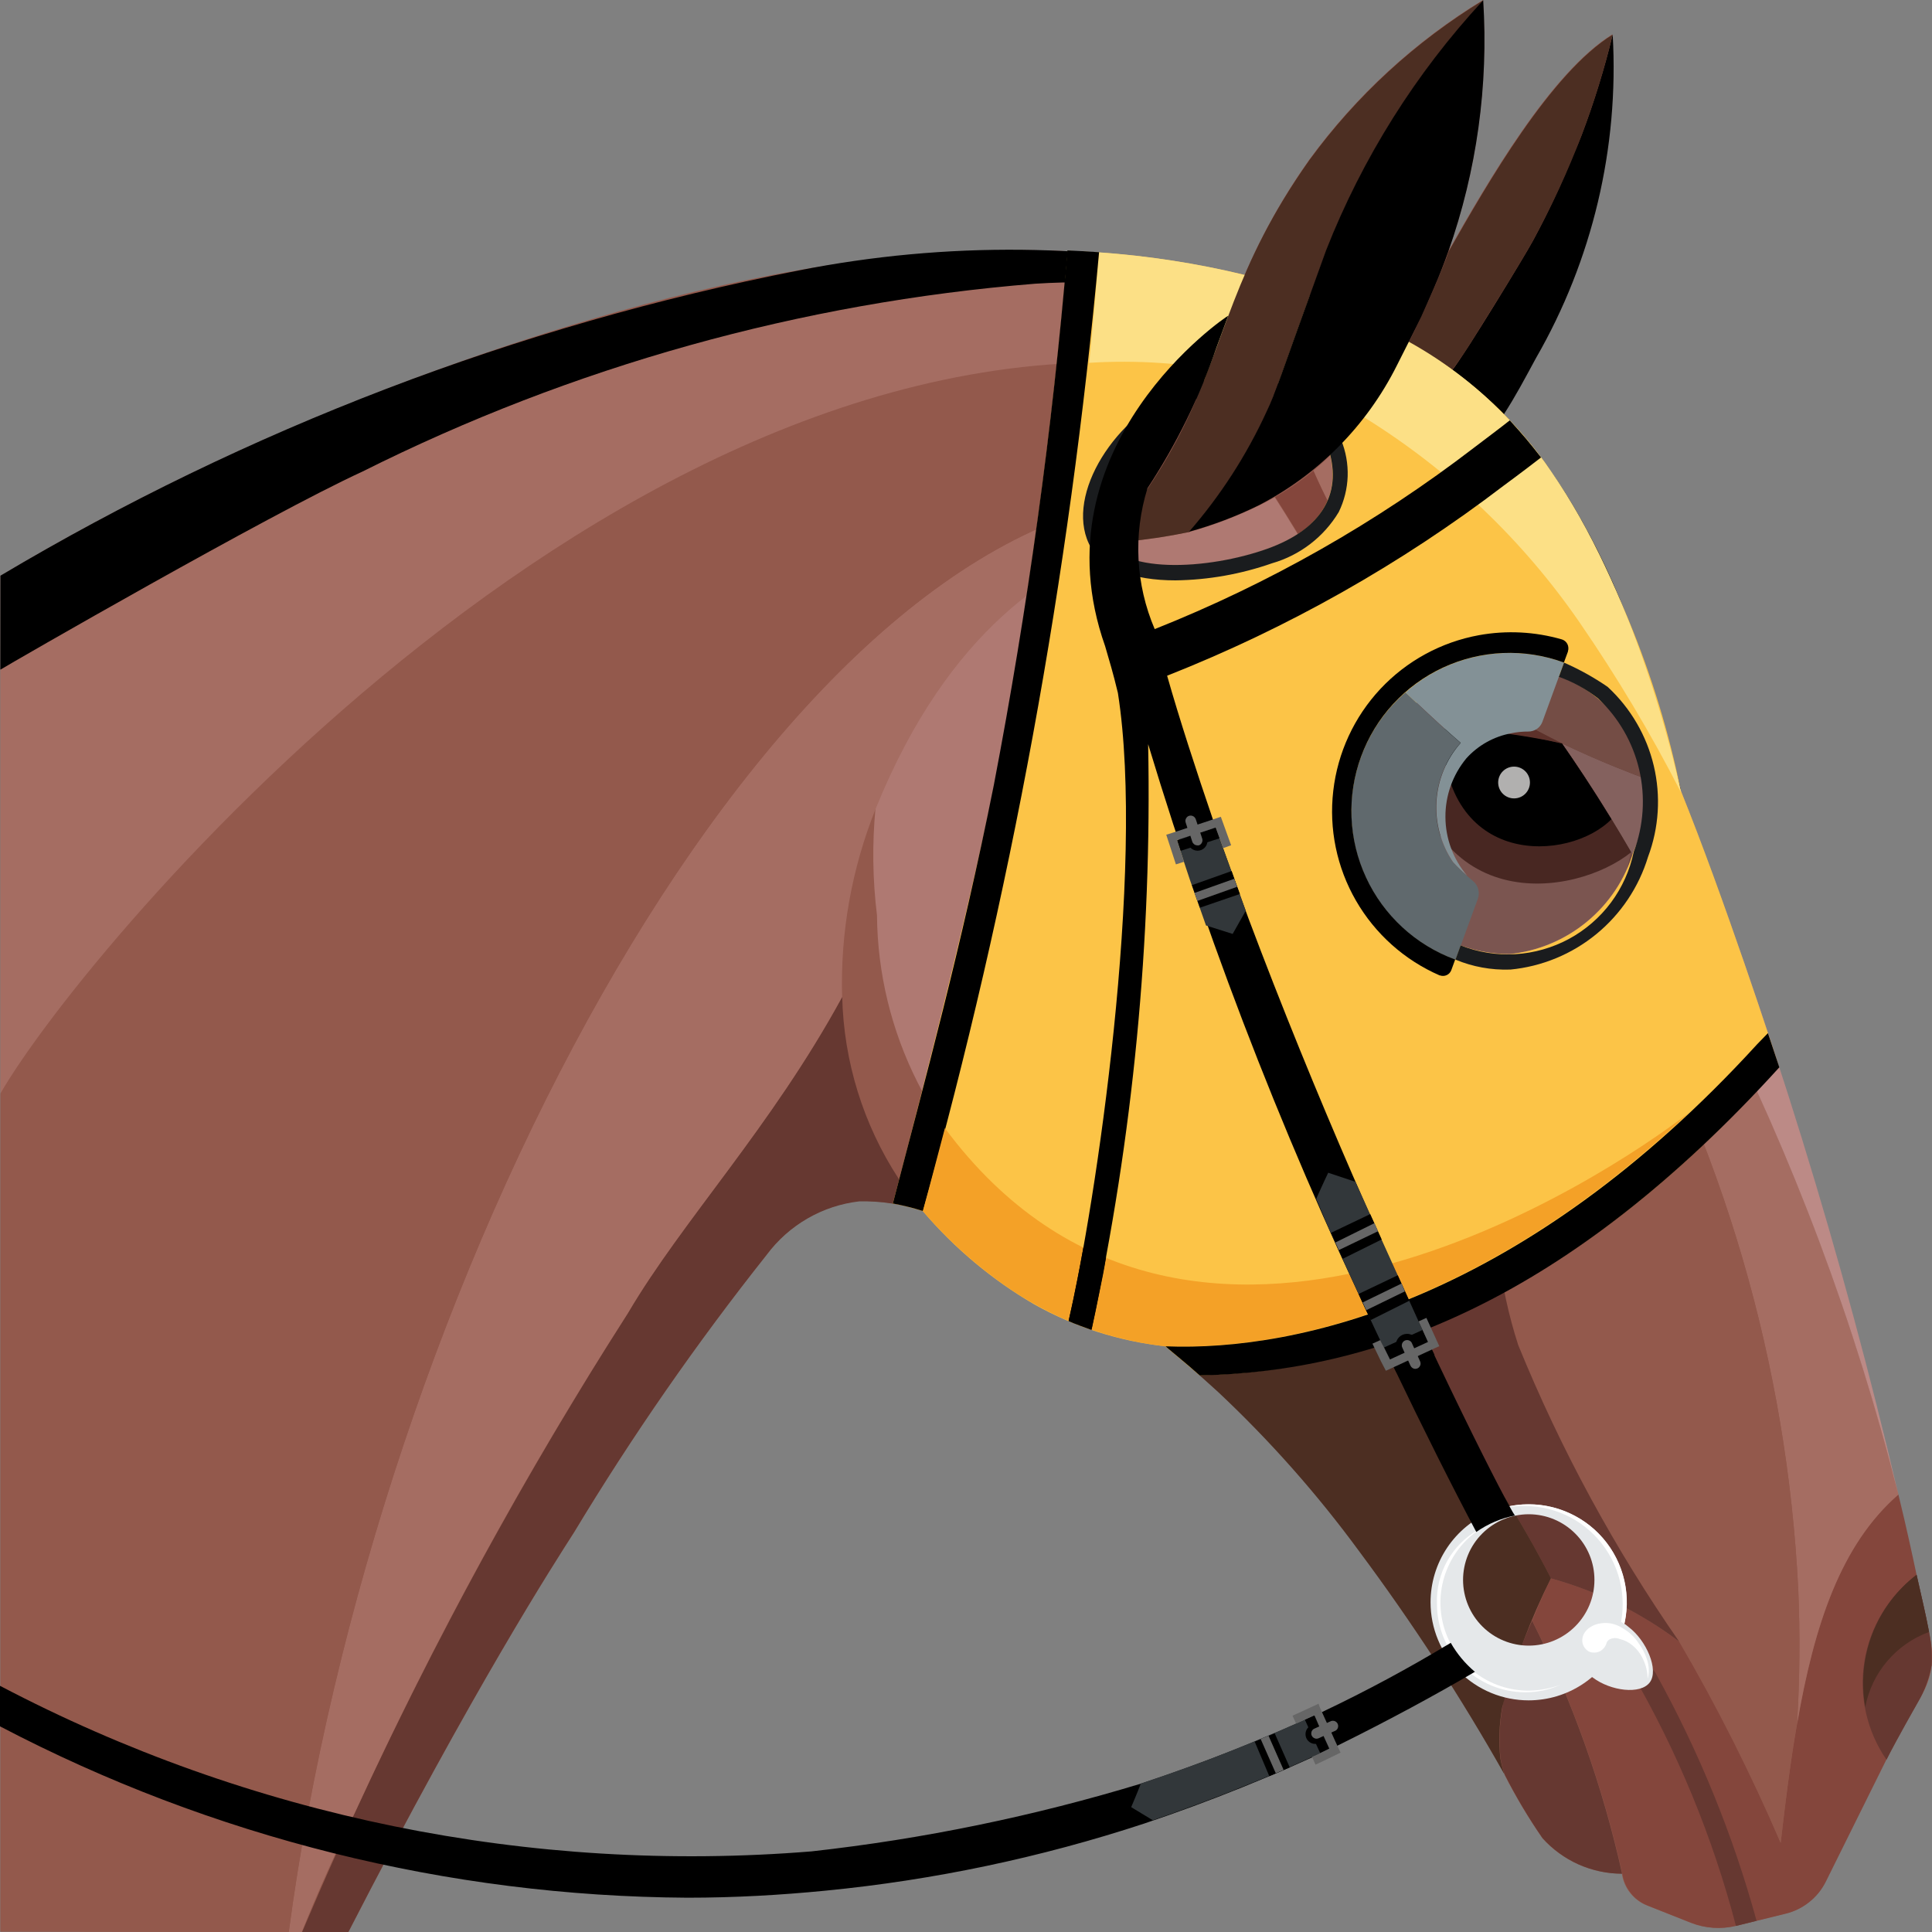 <svg width="40" height="40" viewBox="0 0 40 40" fill="none" xmlns="http://www.w3.org/2000/svg">
<rect x="0" y="0" width="40" height="40" fill="#808080" stroke="none"/>
<g clip-path="url(#clip0_479_14240)">
<path d="M0.012 11.922V39.988L7.212 40.001C9.84 34.887 11.482 32.354 11.891 31.714C13.095 29.718 14.425 27.8 15.875 25.974C16.102 25.668 16.389 25.412 16.718 25.221C17.048 25.03 17.413 24.909 17.792 24.865C18.242 24.858 18.691 24.929 19.118 25.074C20.115 26.279 21.44 27.169 22.933 27.635C23.324 27.743 23.723 27.821 24.127 27.867C24.402 28.09 24.782 28.41 25.218 28.81C26.294 29.82 27.274 30.927 28.146 32.117C29.244 33.592 30.248 35.134 31.152 36.735V36.748C31.382 37.201 31.643 37.638 31.932 38.056C32.139 38.287 32.393 38.472 32.677 38.599C32.961 38.725 33.268 38.791 33.579 38.792C33.6 38.938 33.659 39.076 33.751 39.191C33.842 39.307 33.963 39.396 34.1 39.45L35 39.807C35.297 39.924 35.624 39.946 35.935 39.871L36.365 39.765L36.965 39.618C37.142 39.575 37.307 39.493 37.449 39.38C37.592 39.266 37.708 39.123 37.79 38.96L39.04 36.433C39.248 36.019 39.696 35.233 39.696 35.233C39.848 35.026 39.948 34.786 39.987 34.532C40.026 34.278 40.002 34.019 39.919 33.776C39.857 33.411 39.459 31.662 39.289 30.94C38.131 25.985 36.627 21.117 34.789 16.373C34.711 16.09 34.567 15.452 34.4 14.89C34.277 14.478 34.083 13.834 33.777 13.059C33.451 12.156 33.041 11.285 32.552 10.459C32.158 9.799 31.693 9.184 31.164 8.626L31.122 8.584C31.382 8.165 31.57 7.825 31.79 7.413C32.96 5.382 33.512 3.053 33.379 0.713C32.104 1.5 30.79 3.784 29.985 5.2C30.571 3.532 30.815 1.764 30.703 0C29.296 0.856 28.072 1.981 27.103 3.312C26.575 4.055 26.127 4.852 25.769 5.69L25.72 5.679C23.615 5.213 21.452 5.073 19.305 5.262C13.547 5.607 7.033 8.423 5.833 8.943C3.831 9.81 1.886 10.805 0.012 11.922Z" fill="#93594C"/>
<path d="M32.341 15.393C31.28 15.159 30.195 15.051 29.109 15.073C29.421 19.061 32.615 18.579 33.772 17.644C33.228 16.703 32.718 15.94 32.341 15.393Z" fill="#4C2E22"/>
<path d="M29.857 15.09C29.881 17.99 32.495 17.845 33.363 16.961C32.976 16.329 32.623 15.8 32.339 15.393C31.526 15.196 30.693 15.095 29.857 15.09Z" fill="#241711"/>
<path d="M31.347 16.53C31.529 16.53 31.676 16.383 31.676 16.201C31.676 16.019 31.529 15.872 31.347 15.872C31.165 15.872 31.018 16.019 31.018 16.201C31.018 16.383 31.165 16.53 31.347 16.53Z" fill="#FCFBFA"/>
<path d="M31.723 33.554C32.559 35.217 33.186 36.977 33.59 38.794C33.611 38.94 33.67 39.078 33.762 39.193C33.853 39.309 33.974 39.398 34.111 39.452L35.011 39.809C35.308 39.926 35.635 39.948 35.946 39.873L36.975 39.62C37.152 39.576 37.317 39.495 37.459 39.381C37.602 39.268 37.718 39.125 37.8 38.962L39.057 36.428C39.265 36.014 39.713 35.228 39.713 35.228C39.849 34.995 39.943 34.74 39.99 34.475C40.004 34.24 39.986 34.005 39.936 33.775C39.867 33.411 39.78 33.05 39.68 32.603C39.591 32.184 39.48 31.663 39.304 30.941C37.68 32.35 37.238 34.927 36.866 38.156C36.25 36.726 35.549 35.334 34.766 33.989C33.972 33.387 33.071 32.943 32.111 32.679C32.057 32.786 31.894 33.131 31.723 33.554Z" fill="#84463C"/>
<path d="M35.941 39.874C35.46 38.036 34.733 36.271 33.78 34.627C33.757 34.596 33.746 34.557 33.749 34.518C33.752 34.479 33.769 34.442 33.797 34.415C33.825 34.388 33.862 34.371 33.901 34.368C33.94 34.366 33.979 34.377 34.01 34.401C34.076 34.445 34.139 34.494 34.199 34.547C34.232 34.575 34.26 34.609 34.281 34.647C35.177 36.265 35.878 37.984 36.368 39.768L35.941 39.874Z" fill="#663831"/>
<path d="M25.077 26.52C23.713 26.441 22.401 25.965 21.304 25.15C20.338 24.428 19.553 23.493 19.008 22.418C18.463 21.342 18.174 20.155 18.164 18.95C18.074 18.212 18.066 17.467 18.139 16.727C18.008 17.027 16.355 21.003 18.6 24.403C19.647 25.93 21.169 27.068 22.93 27.639C23.321 27.747 23.721 27.825 24.124 27.871C25.462 28.048 26.822 27.859 28.06 27.323C29.235 26.796 30.248 25.964 30.993 24.914C29.264 26.113 27.175 26.68 25.077 26.52Z" fill="#93594C"/>
<path d="M39.307 30.941C38.411 27.399 37.125 23.967 35.472 20.709C34.919 19.624 34.349 18.603 33.772 17.644L33.352 19.638C35.67 23.693 36.999 28.238 37.231 32.903C37.271 33.836 37.263 34.771 37.206 35.703C37.564 33.627 38.118 31.974 39.307 30.941Z" fill="#A56D62"/>
<path d="M32.339 15.392C32.72 15.939 33.226 16.703 33.77 17.644C34.349 18.603 34.919 19.624 35.47 20.709C37.123 23.967 38.409 27.399 39.303 30.941C38.145 25.986 36.642 21.119 34.803 16.374C34.449 16.261 33.987 16.101 33.458 15.885C33.185 15.774 32.8 15.609 32.339 15.392Z" fill="#BC8A86"/>
<path d="M37.231 32.903C36.999 28.238 35.669 23.693 33.35 19.638C33.25 20.088 33.112 20.56 32.95 21.05C32.477 22.438 31.81 23.751 30.967 24.95L30.996 24.911C30.984 25.252 30.993 25.593 31.023 25.933C31.097 26.582 31.235 27.223 31.436 27.845C32.322 30.005 33.439 32.064 34.768 33.984C35.559 35.326 36.261 36.718 36.868 38.153C36.968 37.286 37.068 36.466 37.205 35.703C37.262 34.771 37.271 33.836 37.231 32.903Z" fill="#93594C"/>
<path d="M18.157 18.949C18.167 20.154 18.456 21.341 19.001 22.417C19.545 23.492 20.331 24.427 21.297 25.149C22.394 25.963 23.706 26.439 25.07 26.519C27.168 26.681 29.257 26.116 30.988 24.919C31.818 23.729 32.476 22.428 32.944 21.054C33.103 20.591 33.236 20.119 33.344 19.642L33.764 17.648C33.22 16.707 32.714 15.948 32.333 15.397C31.272 15.163 30.187 15.055 29.101 15.077C28.916 14.695 27.512 12.029 26.392 10.295C26.281 10.358 26.169 10.418 26.049 10.475C25.588 10.699 25.108 10.88 24.615 11.017C24.484 11.038 24.267 11.09 23.936 11.138H23.92C23.792 11.156 23.646 11.175 23.481 11.194L23.295 11.214C21.848 11.725 19.65 12.972 18.127 16.725C18.056 17.465 18.066 18.211 18.157 18.949Z" fill="#AF7972"/>
<path d="M28.212 27.254C29.267 28.337 30.21 29.524 31.027 30.796C31.444 31.445 31.803 32.079 32.112 32.679C33.071 32.943 33.971 33.387 34.765 33.987C33.432 32.069 32.315 30.011 31.433 27.848C31.232 27.226 31.094 26.585 31.02 25.936C30.99 25.596 30.981 25.255 30.993 24.914C30.773 25.227 30.527 25.52 30.258 25.792C29.668 26.396 28.975 26.891 28.212 27.254Z" fill="#663831"/>
<path d="M31.157 36.75C31.388 37.203 31.648 37.64 31.937 38.058C32.145 38.289 32.399 38.474 32.682 38.601C32.966 38.727 33.273 38.793 33.584 38.794C33.181 36.977 32.555 35.217 31.72 33.554C31.487 34.08 31.293 34.623 31.141 35.178C31.129 35.236 31.115 35.295 31.105 35.352C31.044 35.697 31.031 36.048 31.066 36.397C31.087 36.517 31.118 36.635 31.157 36.75Z" fill="#663831"/>
<path d="M24.125 27.874C24.401 28.097 24.781 28.417 25.217 28.817C26.293 29.827 27.273 30.934 28.145 32.124C29.243 33.599 30.247 35.141 31.151 36.742C31.113 36.63 31.083 36.516 31.062 36.4C31.026 36.052 31.039 35.7 31.1 35.355C31.346 34.429 31.684 33.531 32.111 32.674C31.802 32.074 31.443 31.44 31.026 30.791C30.209 29.519 29.266 28.332 28.211 27.249L28.06 27.318C26.823 27.856 25.463 28.048 24.125 27.874Z" fill="#4C2E22"/>
<path d="M39.681 32.609C39.781 33.056 39.868 33.417 39.937 33.781C39.987 34.011 40.005 34.246 39.991 34.481C39.944 34.746 39.85 35.001 39.714 35.234C39.714 35.234 39.266 36.017 39.058 36.434C38.649 35.839 38.485 35.109 38.601 34.396C38.717 33.683 39.104 33.043 39.681 32.609Z" fill="#663831"/>
<path d="M39.937 33.789V33.774C39.868 33.41 39.781 33.049 39.681 32.602C39.27 32.918 38.953 33.34 38.766 33.823C38.579 34.306 38.527 34.832 38.618 35.342C38.685 34.991 38.841 34.664 39.073 34.392C39.304 34.12 39.601 33.912 39.937 33.789Z" fill="#4C2E22"/>
<path d="M27.194 9.745C28.082 11.779 29.5 13.536 31.3 14.834C31.992 15.238 32.713 15.589 33.458 15.885C33.987 16.101 34.449 16.261 34.803 16.374C32.234 11.537 29.878 9.474 28.234 8.645C27.932 9.051 27.582 9.42 27.194 9.745Z" fill="#A56D62"/>
<path d="M32.341 15.393C31.28 15.159 30.195 15.051 29.109 15.073C29.421 19.061 32.615 18.579 33.772 17.644C33.228 16.703 32.718 15.94 32.341 15.393Z" fill="#663831"/>
<path d="M29.857 15.09C29.881 17.99 32.495 17.845 33.363 16.961C32.976 16.329 32.623 15.8 32.339 15.393C31.526 15.196 30.693 15.095 29.857 15.09Z" fill="black"/>
<path d="M31.347 16.53C31.529 16.53 31.676 16.383 31.676 16.201C31.676 16.019 31.529 15.872 31.347 15.872C31.165 15.872 31.018 16.019 31.018 16.201C31.018 16.383 31.165 16.53 31.347 16.53Z" fill="#FCFBFA"/>
<path d="M26.401 10.29C27.519 12.025 28.925 14.69 29.11 15.072C30.196 15.05 31.281 15.158 32.342 15.392C32.024 15.234 31.673 15.054 31.3 14.834C29.502 13.535 28.084 11.778 27.193 9.747C26.945 9.951 26.68 10.133 26.401 10.29Z" fill="#84463C"/>
<path d="M6.251 40.009H7.208C9.836 34.895 11.478 32.362 11.887 31.722C13.091 29.725 14.422 27.808 15.871 25.982C16.098 25.676 16.385 25.42 16.715 25.229C17.044 25.038 17.41 24.917 17.788 24.873C18.24 24.863 18.69 24.932 19.118 25.078C18.824 24.722 18.645 24.464 18.605 24.403C17.873 23.282 17.469 21.978 17.437 20.64C15.967 23.334 14.131 25.264 13.005 27.18C10.398 31.259 8.139 35.551 6.251 40.009Z" fill="#663831"/>
<path d="M5.976 40.009H6.244C6.569 39.195 6.944 38.36 7.353 37.516C8.992 33.946 10.879 30.494 12.999 27.187C14.126 25.269 15.965 23.341 17.435 20.641C17.397 19.304 17.636 17.973 18.135 16.732C19.658 12.979 21.856 11.732 23.303 11.221C23.262 11.223 23.222 11.211 23.19 11.187C23.155 11.161 23.133 11.122 23.127 11.079C23.121 11.036 23.133 10.992 23.159 10.958C23.336 10.728 23.491 10.515 23.636 10.306C15.574 11.49 7.757 26.686 5.976 40.009Z" fill="#A56D62"/>
<path d="M28.318 8.519C28.288 8.561 28.263 8.603 28.232 8.645C29.876 9.474 32.232 11.537 34.801 16.374C33.052 11.874 30.156 8.453 28.919 7.574C28.829 7.742 28.726 7.911 28.619 8.08C28.602 8.108 28.583 8.135 28.566 8.162C28.486 8.282 28.404 8.401 28.318 8.519Z" fill="#BC8A86"/>
<path d="M33.389 0.716C33.218 1.42 33.004 2.113 32.747 2.791C32.703 2.908 32.647 3.041 32.583 3.18C32.334 3.8 32.05 4.406 31.732 4.994C31.552 5.322 30.332 7.332 30.065 7.665C30.447 7.939 30.804 8.247 31.131 8.585C31.379 8.203 31.566 7.846 31.8 7.415C32.97 5.384 33.522 3.056 33.389 0.716Z" fill="black"/>
<path d="M34.768 16.29L34.799 16.354C34.77 16.23 34.581 15.454 34.414 14.892C34.291 14.48 34.097 13.836 33.791 13.061C33.466 12.158 33.056 11.287 32.566 10.461C32.172 9.801 31.707 9.186 31.178 8.628C30.589 8.017 29.91 7.499 29.165 7.092C29.074 7.274 28.918 7.574 28.918 7.574C30.157 8.456 33.018 11.841 34.768 16.29Z" fill="black"/>
<path d="M29.579 6.217C29.365 6.701 29.151 7.117 29.165 7.089C29.476 7.261 29.777 7.452 30.065 7.661C30.245 7.419 30.411 7.17 30.565 6.914C30.983 6.246 31.552 5.329 31.736 4.989C32.123 4.28 32.462 3.545 32.751 2.789C33.007 2.112 33.22 1.42 33.389 0.716C32.114 1.503 30.8 3.787 29.995 5.203C29.957 5.326 29.764 5.803 29.579 6.217Z" fill="#4C2E22"/>
<path d="M0.009 39.992L5.979 40.003C7.761 26.682 15.579 11.482 23.643 10.303C24.21 9.484 24.672 8.598 25.018 7.664C13.183 5.903 1.791 19.546 0.009 22.639V39.992Z" fill="#93594C"/>
<path d="M0.009 22.639C1.791 19.546 13.183 5.903 25.018 7.657C25.205 7.172 25.373 6.698 25.567 6.198C24.946 6.051 24.315 5.949 23.68 5.891C22.932 5.823 22.18 5.813 21.431 5.861C16.58 6.254 11.851 7.578 7.502 9.761C5.559 10.661 0.227 13.73 0.009 13.861V22.639Z" fill="#A56D62"/>
<path d="M0.007 13.865C0.225 13.73 5.557 10.656 7.5 9.765C11.851 7.586 16.581 6.265 21.431 5.874C22.18 5.826 22.932 5.836 23.68 5.904C24.315 5.962 24.946 6.064 25.567 6.211C25.633 6.043 25.704 5.872 25.778 5.7C22.736 5.029 19.589 4.995 16.534 5.6C10.704 6.744 5.115 8.882 0.009 11.919L0.007 13.865Z" fill="black"/>
<path opacity="0.3" d="M28.295 16.79C28.294 17.574 28.605 18.327 29.159 18.883C29.713 19.438 30.465 19.751 31.249 19.752C31.839 19.692 32.397 19.459 32.854 19.082C33.312 18.704 33.647 18.2 33.818 17.633C34.005 17.215 34.082 16.755 34.043 16.299C34.003 15.842 33.848 15.403 33.592 15.023C33.336 14.643 32.987 14.334 32.579 14.126C32.171 13.918 31.716 13.817 31.258 13.833C30.87 13.832 30.485 13.908 30.126 14.056C29.767 14.204 29.44 14.421 29.165 14.695C28.89 14.969 28.672 15.294 28.522 15.653C28.373 16.011 28.296 16.396 28.295 16.784V16.79Z" fill="black"/>
<path d="M18.484 24.918C18.696 24.956 18.905 25.01 19.109 25.078C19.761 25.845 20.539 26.496 21.409 27.003C22.244 27.473 23.166 27.768 24.119 27.872C24.319 28.034 24.702 28.359 24.832 28.472C31.421 28.341 35.741 23.218 36.832 22.097C36.772 21.883 35.663 18.489 34.8 16.374C34.307 13.957 33.357 11.655 32 9.595C31.257 8.56 30.29 7.706 29.172 7.095C28.105 6.481 26.962 6.01 25.772 5.695C24.571 5.403 23.343 5.236 22.107 5.195C21.825 8.489 21.355 12.04 20.772 15.289C20.189 18.538 18.484 24.918 18.484 24.918ZM31.252 19.755C30.467 19.754 29.716 19.441 29.162 18.886C28.608 18.33 28.297 17.578 28.298 16.793C28.298 16.405 28.375 16.02 28.524 15.662C28.673 15.303 28.891 14.977 29.166 14.703C29.441 14.428 29.767 14.211 30.126 14.063C30.485 13.915 30.869 13.838 31.258 13.839C31.716 13.823 32.171 13.924 32.579 14.132C32.987 14.34 33.336 14.649 33.592 15.029C33.848 15.409 34.003 15.848 34.043 16.305C34.082 16.761 34.005 17.221 33.818 17.639C33.647 18.206 33.312 18.709 32.855 19.085C32.398 19.462 31.841 19.695 31.252 19.755ZM22.8 11.055C22.741 10.788 22.744 10.511 22.808 10.245C22.871 9.979 22.994 9.73 23.167 9.518C23.548 8.954 24.092 8.52 24.726 8.274C25.024 8.165 25.339 8.109 25.657 8.109C26.036 8.081 26.415 8.172 26.741 8.369C27.066 8.566 27.323 8.86 27.474 9.209C27.823 10.19 27.383 10.958 26.234 11.37C25.034 11.802 23.119 11.937 22.803 11.052L22.8 11.055Z" fill="#FCC447"/>
<path d="M22.502 11.155C22.728 11.786 23.484 12.016 24.336 12.016C25.017 12.007 25.693 11.887 26.336 11.662C26.914 11.496 27.407 11.118 27.717 10.602C27.83 10.371 27.893 10.118 27.902 9.861C27.91 9.604 27.864 9.347 27.767 9.109C27.663 8.84 27.502 8.597 27.293 8.397C27.085 8.198 26.835 8.047 26.561 7.955C25.93 7.739 25.242 7.75 24.618 7.986C23.189 8.496 22.118 10.096 22.502 11.155ZM23.162 9.512C23.546 8.953 24.09 8.523 24.723 8.279C25.022 8.169 25.338 8.111 25.657 8.109C26.037 8.081 26.416 8.172 26.742 8.369C27.068 8.566 27.325 8.86 27.477 9.209C27.827 10.186 27.386 10.951 26.236 11.362C25.036 11.792 23.115 11.926 22.799 11.044C22.738 10.778 22.739 10.501 22.801 10.235C22.863 9.969 22.985 9.721 23.157 9.509L23.162 9.512Z" fill="#1A1C1E"/>
<path d="M25.768 5.691C26.965 5.988 28.114 6.457 29.178 7.081C29.96 7.516 30.669 8.071 31.278 8.726C33.186 10.717 34.331 14.261 34.806 16.411C34.183 15.193 33.481 14.017 32.706 12.89C31.532 11.186 30.018 9.743 28.26 8.651C26.488 7.78 24.519 7.388 22.548 7.512C22.58 7.312 22.743 5.424 22.754 5.224C23.77 5.296 24.778 5.452 25.768 5.691Z" fill="#FCE086"/>
<path d="M18.485 24.917C19.138 22.411 19.902 19.617 20.576 16.254C21.278 12.594 21.787 8.899 22.1 5.185C22.3 5.193 22.518 5.206 22.755 5.222C22.144 11.936 20.924 18.581 19.11 25.074C18.905 25.008 18.696 24.956 18.485 24.917Z" fill="black"/>
<path d="M19.106 25.074C19.127 25.1 19.163 25.142 19.2 25.183C19.622 25.657 20.091 26.087 20.6 26.466C21.072 26.822 21.585 27.12 22.129 27.352C22.765 27.617 23.434 27.793 24.118 27.874C26.632 27.974 30.672 27.074 34.956 23.048C33.302 24.322 24.618 30.165 19.563 23.358C19.418 23.903 19.257 24.53 19.106 25.074Z" fill="#F4A127"/>
<path d="M28.168 15.696C27.875 16.511 27.918 17.409 28.287 18.192C28.656 18.976 29.32 19.58 30.135 19.874L30.242 19.58L30.596 18.612C30.62 18.549 30.623 18.479 30.607 18.414C30.59 18.348 30.553 18.289 30.502 18.245C30.351 18.121 30.209 17.988 30.076 17.845C29.826 17.474 29.707 17.031 29.736 16.584C29.766 16.138 29.943 15.714 30.24 15.38C29.94 15.12 29.672 14.88 29.328 14.55C29.255 14.482 29.181 14.411 29.1 14.334C28.678 14.7 28.357 15.169 28.168 15.696Z" fill="#60696D"/>
<path d="M29.331 14.55C29.675 14.875 29.943 15.12 30.243 15.38C29.947 15.715 29.77 16.139 29.741 16.585C29.712 17.031 29.831 17.474 30.081 17.845C30.173 17.945 30.27 18.039 30.373 18.127C30.086 17.788 29.928 17.36 29.926 16.916C29.923 16.472 30.077 16.042 30.36 15.7C30.604 15.43 30.93 15.248 31.287 15.182C31.403 15.157 31.522 15.145 31.641 15.146C31.704 15.146 31.766 15.128 31.819 15.092C31.871 15.056 31.911 15.005 31.933 14.946L32.274 14.013L32.381 13.719C31.829 13.516 31.233 13.466 30.656 13.575C30.078 13.683 29.541 13.946 29.1 14.335C29.177 14.409 29.251 14.483 29.331 14.55Z" fill="#839196"/>
<path d="M29.806 20.195H29.814C29.859 20.211 29.91 20.209 29.954 20.188C29.997 20.168 30.031 20.131 30.048 20.085L30.128 19.866C29.724 19.718 29.353 19.492 29.037 19.201C28.721 18.91 28.464 18.56 28.284 18.17C28.102 17.78 28 17.358 27.982 16.928C27.964 16.499 28.031 16.07 28.179 15.666C28.327 15.262 28.552 14.892 28.844 14.575C29.135 14.259 29.485 14.003 29.875 13.822C30.265 13.641 30.687 13.538 31.117 13.52C31.546 13.502 31.975 13.569 32.379 13.717L32.463 13.489V13.481C32.471 13.457 32.474 13.432 32.471 13.406C32.469 13.381 32.463 13.357 32.451 13.334C32.44 13.312 32.424 13.292 32.404 13.275C32.385 13.259 32.363 13.247 32.339 13.239C31.78 13.077 31.191 13.047 30.619 13.151C29.837 13.294 29.122 13.684 28.579 14.264C28.037 14.844 27.695 15.583 27.604 16.372C27.512 17.161 27.677 17.959 28.074 18.647C28.471 19.335 29.078 19.878 29.807 20.195H29.806Z" fill="black"/>
<path d="M31.257 20.074H31.27C31.923 20.011 32.542 19.756 33.05 19.34C33.557 18.924 33.93 18.368 34.121 17.74C34.347 17.138 34.388 16.482 34.24 15.856C34.092 15.231 33.761 14.663 33.29 14.226L33.282 14.219C32.998 14.024 32.697 13.857 32.382 13.719L32.275 14.013C32.567 14.117 32.84 14.268 33.085 14.459C33.509 14.856 33.806 15.369 33.938 15.935C34.069 16.501 34.03 17.093 33.825 17.636C33.746 18.016 33.585 18.374 33.354 18.686C33.122 18.997 32.825 19.254 32.484 19.439C32.142 19.623 31.765 19.731 31.377 19.755C30.99 19.778 30.602 19.716 30.241 19.574L30.134 19.868C30.489 20.016 30.872 20.086 31.257 20.074Z" fill="#1A1C1E"/>
<path d="M24.13 27.874C26.918 27.986 31.58 26.874 36.38 21.62L36.603 21.39L36.839 22.098C32.466 26.914 28.452 28.408 24.839 28.476C24.583 28.247 24.125 27.874 24.13 27.874Z" fill="black"/>
<path d="M24.51 8.827C24.297 9.257 24.057 9.673 23.79 10.073C23.606 10.346 23.401 10.634 23.161 10.946C23.138 10.978 23.126 11.017 23.128 11.057C23.132 11.101 23.152 11.142 23.186 11.172C23.219 11.201 23.263 11.216 23.307 11.214C23.75 11.172 24.191 11.105 24.627 11.014C25.276 10.263 25.815 9.424 26.227 8.521C26.44 8.07 26.44 7.988 27.46 5.18C28.217 3.269 29.319 1.514 30.712 0.003C29.306 0.858 28.083 1.982 27.112 3.31C25.518 5.565 25.4 7.015 24.51 8.827Z" fill="#4C2E22"/>
<path d="M24.618 11.009C25.112 10.873 25.592 10.691 26.052 10.466C27.292 9.828 28.297 8.812 28.921 7.566C28.929 7.551 29.379 6.66 29.429 6.551C29.52 6.351 29.603 6.16 29.68 5.983C29.794 5.72 29.897 5.46 29.987 5.204C30.575 3.537 30.82 1.768 30.708 0.004C29.312 1.513 28.209 3.268 27.455 5.181C26.435 7.989 26.435 8.071 26.222 8.522C25.809 9.423 25.269 10.261 24.618 11.009Z" fill="black"/>
<path d="M29.618 33.174C29.618 32.773 29.737 32.38 29.96 32.046C30.183 31.712 30.5 31.452 30.871 31.299C31.242 31.145 31.65 31.105 32.044 31.183C32.438 31.261 32.8 31.455 33.084 31.739C33.367 32.023 33.561 32.384 33.639 32.778C33.718 33.172 33.677 33.58 33.524 33.951C33.37 34.322 33.11 34.639 32.776 34.862C32.442 35.085 32.05 35.204 31.648 35.204C31.11 35.204 30.593 34.99 30.213 34.609C29.832 34.229 29.618 33.712 29.618 33.174ZM31.648 31.351C31.288 31.352 30.942 31.496 30.688 31.751C30.433 32.006 30.291 32.352 30.291 32.712C30.292 33.073 30.435 33.419 30.69 33.673C30.945 33.928 31.291 34.071 31.651 34.071C32.012 34.071 32.357 33.928 32.612 33.673C32.867 33.419 33.011 33.073 33.011 32.712C33.012 32.352 32.869 32.006 32.614 31.751C32.36 31.496 32.015 31.352 31.654 31.351H31.648Z" fill="#E5E8EA"/>
<path d="M33.474 33.918L33.529 33.946C33.656 33.638 33.705 33.303 33.672 32.971C33.639 32.639 33.524 32.321 33.339 32.044C33.153 31.767 32.902 31.54 32.607 31.384C32.313 31.227 31.984 31.145 31.651 31.146C31.482 31.145 31.314 31.166 31.151 31.208C31.29 31.188 31.43 31.179 31.57 31.18C31.897 31.181 32.219 31.261 32.509 31.413C32.798 31.565 33.047 31.785 33.233 32.054C33.42 32.323 33.539 32.633 33.58 32.957C33.621 33.282 33.583 33.611 33.47 33.918H33.474Z" fill="white"/>
<path d="M31.572 35.037C31.825 35.039 32.076 34.986 32.307 34.882C32.097 34.959 31.875 35 31.652 35.003C31.254 35.004 30.867 34.876 30.549 34.636C30.232 34.397 30.001 34.06 29.892 33.678C29.784 33.295 29.803 32.888 29.948 32.517C30.092 32.147 30.354 31.834 30.693 31.626C30.667 31.638 30.641 31.651 30.616 31.666C30.343 31.818 30.118 32.043 29.965 32.316C29.812 32.588 29.738 32.898 29.751 33.21C29.751 33.693 29.943 34.157 30.285 34.499C30.626 34.842 31.089 35.035 31.572 35.037Z" fill="white"/>
<path d="M22.127 27.335C22.286 27.397 22.427 27.452 22.6 27.517C23.458 23.539 23.851 19.476 23.771 15.407C25.11 19.84 26.811 24.155 28.857 28.309C29.479 29.609 30.065 30.775 30.565 31.718C30.805 31.549 31.077 31.433 31.365 31.378C31.215 31.178 29.697 28.221 28.004 24.329C27.284 22.673 26.536 20.845 25.841 18.995C25.674 18.533 25.413 17.827 25.113 16.968C24.775 15.981 24.413 14.868 24.164 13.99C26.657 13.005 29.002 11.681 31.133 10.054C31.448 9.823 31.862 9.507 31.906 9.471C31.651 9.144 31.537 9.009 31.258 8.703C31.096 8.834 30.686 9.14 30.519 9.268C28.499 10.819 26.274 12.083 23.907 13.025C23.512 12.102 23.459 11.068 23.757 10.109C24.354 9.203 24.834 8.224 25.185 7.197C25.285 6.93 25.37 6.697 25.428 6.538C25.401 6.538 21.414 9.231 22.881 13.38C22.968 13.68 23.045 13.929 23.145 14.347C23.718 18.003 22.683 24.961 22.127 27.335Z" fill="black"/>
<path d="M0 34.903V35.742C4.393 38.043 9.272 39.26 14.231 39.29C15.214 39.29 16.166 39.235 17.093 39.144C19.335 38.925 21.546 38.459 23.686 37.756C25.05 37.297 26.385 36.759 27.686 36.144C28.761 35.613 29.729 35.087 30.536 34.613C30.335 34.444 30.166 34.241 30.036 34.013C29.176 34.533 28.291 35.009 27.384 35.44C26.165 36.006 24.915 36.501 23.639 36.923C21.408 37.602 19.118 38.074 16.8 38.331C10.988 38.803 5.162 37.614 0 34.903Z" fill="black"/>
<path d="M27.518 36.209C27.132 36.397 26.812 36.535 26.564 36.646C26.237 36.788 25.964 36.896 25.637 37.028C25.237 37.195 24.248 37.56 23.867 37.686L23.42 37.415C23.42 37.415 23.559 37.09 23.62 36.926C24.304 36.7 24.969 36.452 25.184 36.369C25.601 36.207 26.005 36.042 26.271 35.928C26.671 35.762 27.102 35.565 27.202 35.518C27.318 35.756 27.413 35.974 27.518 36.209Z" fill="#32373A"/>
<path d="M26.28 36.774C26.38 36.732 26.539 36.665 26.703 36.592L26.391 35.886L25.977 36.059L26.28 36.774Z" fill="black"/>
<path d="M25.792 18.856L25.521 19.336C25.521 19.336 25.142 19.217 24.969 19.161L24.85 18.824L24.73 18.486C24.598 18.119 24.488 17.761 24.367 17.399L25.167 17.134C25.372 17.691 25.792 18.856 25.792 18.856Z" fill="#32373A"/>
<path d="M28.769 28.145C28.469 27.545 27.929 26.364 27.55 25.522C27.424 25.238 27.325 24.986 27.25 24.822C27.25 24.822 27.413 24.457 27.499 24.28L28.062 24.468L29.562 27.781C29.3 27.909 28.775 28.148 28.769 28.145Z" fill="#32373A"/>
<path d="M25.257 17.354L24.443 17.616L24.372 17.399L25.172 17.131L25.257 17.354Z" fill="black"/>
<path d="M25.671 18.509L24.843 18.793C24.789 18.639 24.732 18.481 24.678 18.326C24.95 18.226 25.228 18.134 25.5 18.034C25.557 18.195 25.611 18.354 25.671 18.509Z" fill="black"/>
<path d="M27.557 25.524C27.637 25.703 27.72 25.882 27.799 26.062L28.606 25.662C28.526 25.488 28.45 25.314 28.369 25.137L27.557 25.524Z" fill="black"/>
<path d="M28.128 26.79C28.208 26.97 28.285 27.138 28.378 27.331L29.178 26.931C29.097 26.757 29.02 26.577 28.939 26.403L28.128 26.79Z" fill="black"/>
<path d="M28.657 27.897L28.91 28.411C28.91 28.411 29.41 28.187 29.701 28.054C29.601 27.839 29.455 27.534 29.455 27.534L28.657 27.897Z" fill="black"/>
<path d="M24.795 17.613C24.907 17.613 24.999 17.522 24.999 17.409C24.999 17.296 24.907 17.205 24.795 17.205C24.682 17.205 24.591 17.296 24.591 17.409C24.591 17.522 24.682 17.613 24.795 17.613Z" fill="black"/>
<path d="M29.132 28.082C29.261 28.082 29.365 27.978 29.365 27.849C29.365 27.72 29.261 27.616 29.132 27.616C29.003 27.616 28.899 27.72 28.899 27.849C28.899 27.978 29.003 28.082 29.132 28.082Z" fill="black"/>
<path d="M27.334 36.298L27.522 36.207L27.207 35.516C27.144 35.545 27.078 35.573 27.015 35.603L27.334 36.298Z" fill="black"/>
<path d="M27.231 36.106C27.342 36.106 27.433 36.016 27.433 35.904C27.433 35.793 27.342 35.702 27.231 35.702C27.119 35.702 27.029 35.793 27.029 35.904C27.029 36.016 27.119 36.106 27.231 36.106Z" fill="black"/>
<path d="M26.263 35.935L26.1 36.003L26.414 36.714L26.576 36.644L26.263 35.935Z" fill="#666666"/>
<path d="M28.577 27.746L28.415 27.819C28.463 27.919 28.534 28.068 28.593 28.188L28.693 28.38L28.772 28.344C29.079 28.201 29.719 27.907 29.719 27.907L29.799 27.871L29.532 27.285L29.371 27.358L29.565 27.784L28.776 28.147L28.757 28.109C28.7 27.992 28.628 27.849 28.577 27.746Z" fill="#666666"/>
<path d="M24.146 17.282L24.346 17.896L24.514 17.842L24.369 17.394L24.645 17.303L24.685 17.427C24.692 17.448 24.706 17.466 24.724 17.48C24.741 17.493 24.763 17.501 24.785 17.503H24.819C24.847 17.494 24.87 17.474 24.883 17.448C24.897 17.422 24.899 17.392 24.891 17.364L24.85 17.239L25.169 17.133L25.323 17.56L25.489 17.5L25.276 16.911L25.194 16.939L24.794 17.072L24.757 16.961C24.747 16.934 24.728 16.911 24.702 16.898C24.676 16.885 24.646 16.882 24.618 16.891C24.59 16.9 24.568 16.92 24.555 16.946C24.541 16.971 24.539 17.002 24.548 17.029L24.584 17.141L24.223 17.259L24.146 17.282Z" fill="#666666"/>
<path d="M25.555 18.194L24.731 18.487L24.79 18.653L25.614 18.36L25.555 18.194Z" fill="#666666"/>
<path d="M27.299 35.274L26.76 35.522L26.835 35.685L27.214 35.514L27.314 35.744L27.214 35.789C27.194 35.797 27.177 35.811 27.166 35.829C27.154 35.847 27.148 35.868 27.148 35.889C27.148 35.918 27.16 35.946 27.181 35.966C27.202 35.986 27.23 35.998 27.259 35.998C27.274 35.997 27.289 35.994 27.303 35.988L27.403 35.942C27.444 36.034 27.486 36.125 27.522 36.203L27.499 36.214C27.391 36.267 27.264 36.331 27.164 36.374L27.236 36.535C27.336 36.492 27.467 36.426 27.576 36.373L27.755 36.286L27.718 36.208C27.676 36.117 27.618 35.994 27.564 35.87L27.65 35.832C27.674 35.819 27.691 35.797 27.7 35.771C27.708 35.745 27.707 35.717 27.696 35.692C27.685 35.667 27.665 35.647 27.64 35.636C27.615 35.625 27.587 35.624 27.561 35.632L27.472 35.672L27.328 35.355L27.299 35.274Z" fill="#666666"/>
<path d="M29.018 26.574L28.213 26.965L28.287 27.126L29.087 26.736L29.018 26.574Z" fill="#666666"/>
<path d="M28.457 25.324L27.648 25.724L27.719 25.882L28.531 25.491L28.457 25.324Z" fill="#666666"/>
<path d="M22.766 26.736C22.713 27.001 22.656 27.279 22.599 27.536C22.524 27.508 22.218 27.398 22.124 27.353C22.187 27.074 22.251 26.768 22.309 26.474C22.351 26.256 22.393 26.043 22.43 25.832C22.53 25.883 22.808 25.991 22.9 26.027C22.863 26.259 22.818 26.494 22.766 26.736Z" fill="black"/>
<path d="M29.202 28.274L29.028 27.889C29.02 27.863 29.021 27.835 29.032 27.81C29.043 27.785 29.063 27.765 29.088 27.754C29.113 27.743 29.141 27.742 29.167 27.75C29.193 27.759 29.215 27.776 29.228 27.8L29.402 28.186C29.414 28.213 29.415 28.243 29.404 28.27C29.394 28.297 29.373 28.319 29.347 28.331C29.332 28.337 29.316 28.34 29.299 28.341C29.278 28.34 29.258 28.333 29.241 28.321C29.224 28.309 29.211 28.293 29.202 28.274Z" fill="#666666"/>
<path d="M33.718 33.685C34.089 33.964 34.35 34.574 34.157 34.832C33.964 35.09 33.347 35.011 32.977 34.732C32.815 34.633 32.698 34.474 32.65 34.29C32.602 34.106 32.627 33.911 32.72 33.745C32.782 33.676 32.856 33.619 32.94 33.578C33.023 33.538 33.114 33.514 33.207 33.508C33.299 33.502 33.392 33.515 33.48 33.546C33.568 33.576 33.649 33.623 33.718 33.685Z" fill="#E5E8EA"/>
<path d="M34.018 34.353C33.969 34.244 33.896 34.148 33.805 34.071C33.727 34.004 33.635 33.957 33.535 33.934C33.5 33.92 33.462 33.913 33.424 33.915C33.386 33.917 33.349 33.928 33.316 33.946C33.295 33.961 33.278 33.98 33.266 34.003C33.257 34.042 33.24 34.078 33.216 34.109C33.192 34.141 33.162 34.167 33.128 34.186C33.092 34.204 33.053 34.214 33.013 34.215C32.973 34.217 32.933 34.209 32.896 34.193C32.837 34.16 32.792 34.106 32.771 34.042C32.751 33.973 32.757 33.899 32.789 33.835C32.819 33.776 32.864 33.726 32.921 33.691C32.986 33.647 33.062 33.62 33.14 33.61C33.217 33.597 33.296 33.599 33.372 33.616C33.447 33.633 33.52 33.662 33.585 33.704C33.648 33.739 33.707 33.781 33.761 33.829C33.829 33.889 33.888 33.959 33.936 34.036C34 34.124 34.051 34.221 34.087 34.324C34.121 34.41 34.138 34.502 34.137 34.594C34.136 34.649 34.128 34.704 34.112 34.757C34.111 34.617 34.079 34.479 34.018 34.353Z" fill="white"/>
</g>
<defs>
<clipPath id="clip0_479_14240">
<rect width="40.006" height="40.006" fill="white"/>
</clipPath>
</defs>
</svg>

